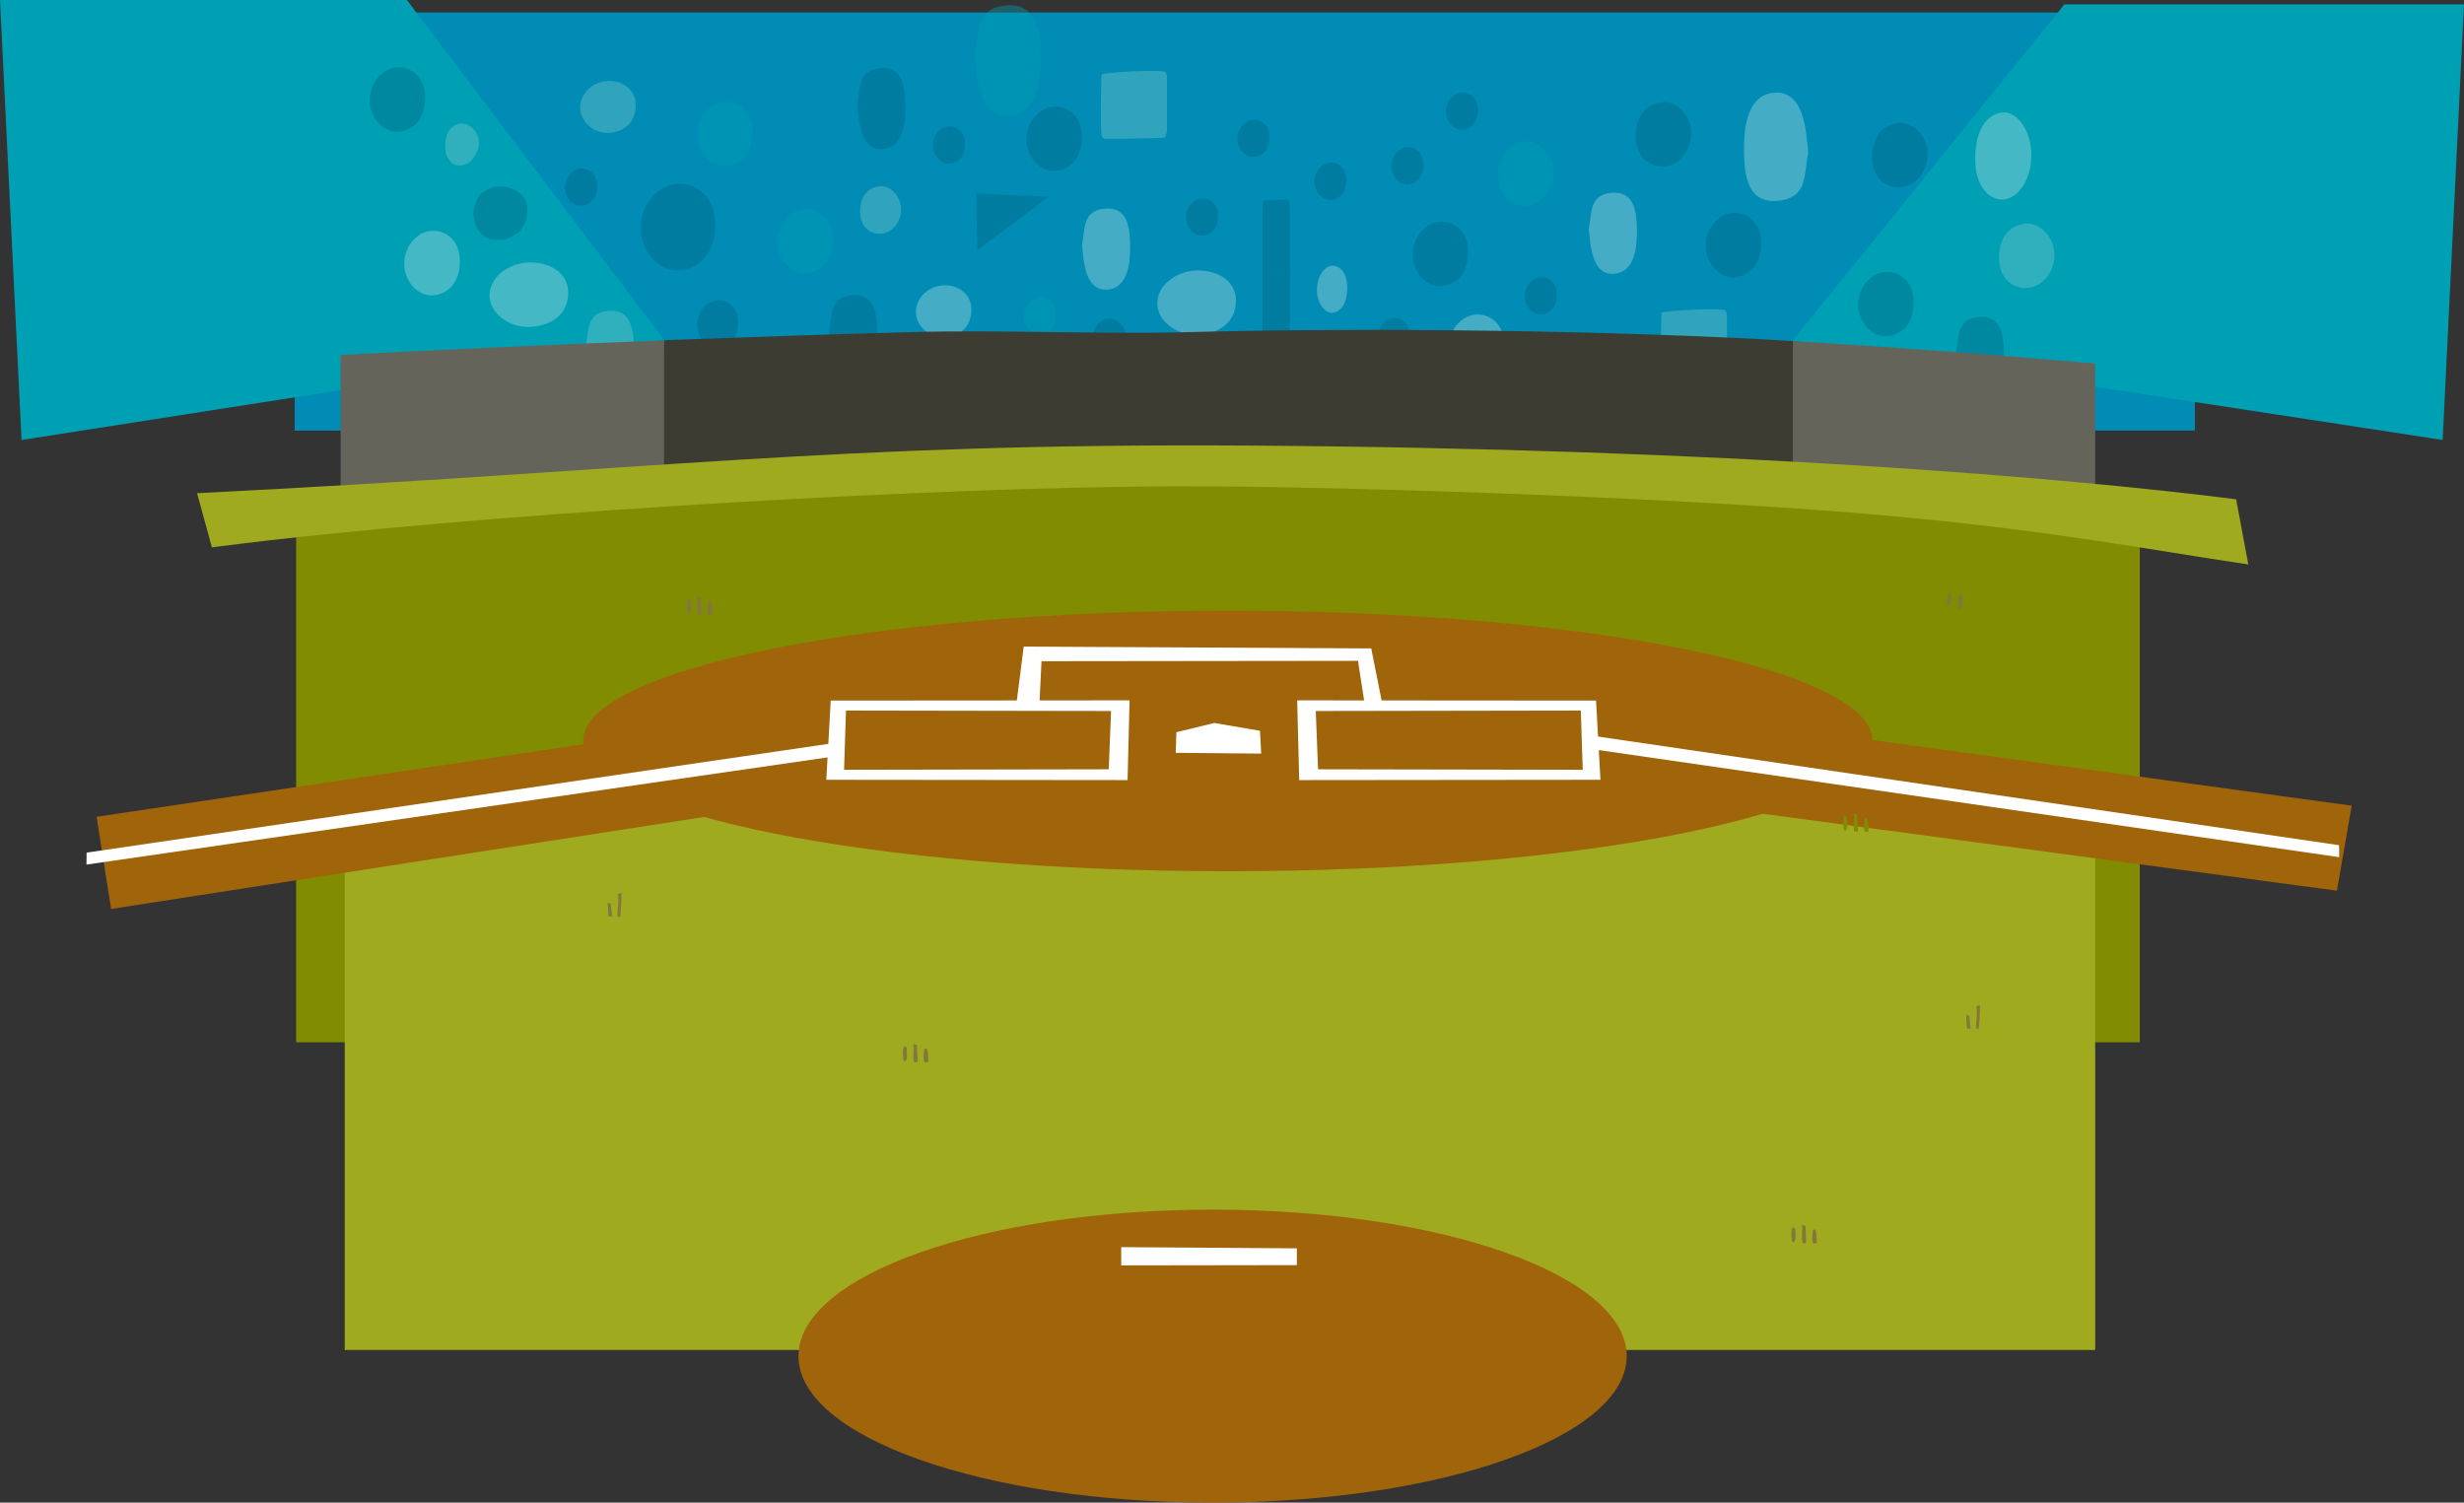 <svg version="1.1" xmlns="http://www.w3.org/2000/svg" xmlns:xlink="http://www.w3.org/1999/xlink" width="690.394" height="421.035" viewBox="0,0,690.394,421.035"><rect x="0" y="0" width="690.394" height="421.035" fill="#333333" stroke="none"/><g transform="translate(103.834,14.922)"><g data-paper-data="{&quot;isPaintingLayer&quot;:true}" fill-rule="nonzero" stroke="none" stroke-width="1" stroke-linecap="butt" stroke-linejoin="miter" stroke-miterlimit="10" stroke-dasharray="" stroke-dashoffset="0" style="mix-blend-mode: normal"><g><path d="M-21.266,105.725v-117.144h532.423v117.144z" fill="#008cb4"/><path d="M586.561,-13.695l-5.978,122.055l-182.08,-27.895l76.085,-94.159z" fill="#00a0b4"/><path d="M10.183,-14.922l72.026,95.176l-180.008,28.105l-6.034,-123.281z" fill="#00a0b4"/><g opacity="0.4"><path d="M30.034,40.54c0.377,-0.711 0.948,-1.302 1.646,-1.703c1.181,-0.681 2.356,-1.362 3.769,-1.459c2.365,-0.248 4.729,0.471 6.557,1.993c1.219,0.996 1.931,2.484 1.941,4.059c0.125,2.031 -0.419,4.047 -1.55,5.739c-0.322,0.519 -0.764,0.953 -1.289,1.266c-0.244,0.136 -0.483,0.295 -0.715,0.448c-1.365,0.943 -2.997,1.423 -4.655,1.368h-0.568c-2.532,0.079 -4.235,-1.164 -5.37,-3.372c-1.476,-2.844 -1.238,-5.609 0.233,-8.339z" fill="#006482"/><path d="M60.251,82.303c0.971,-4.468 -0.034,-9.486 6.341,-10.116c6.375,-0.63 7.067,5.228 7.147,10.144c0.068,4.269 -0.29,11.762 -5.995,12.489c-6.738,0.857 -7.011,-8.129 -7.493,-12.517z" fill="#78c8c8"/><path d="M129.552,52.677c-0.284,6.42 -4.121,8.805 -7.664,9.037c-4.03,0.238 -8.203,-4.019 -7.862,-9.469c0.295,-4.763 3.815,-8.203 7.317,-8.555c4.133,-0.437 8.458,2.572 8.209,8.986z" fill="#00a0b4"/><path d="M102.974,75.906c-0.193,4.734 -3.026,6.494 -5.643,6.653c-2.975,0.176 -6.057,-2.969 -5.807,-6.988c0.221,-3.52 2.838,-6.057 5.404,-6.318c3.054,-0.324 6.244,1.896 6.046,6.653z" fill="#006482"/><path d="M137.153,43.923c0.199,-4.734 3.031,-6.494 5.677,-6.647c2.975,-0.182 6.057,2.963 5.807,6.988c-0.221,3.514 -2.838,6.051 -5.404,6.312c-3.082,0.307 -6.273,-1.919 -6.08,-6.653z" fill="#78c8c8"/><path d="M96.548,48.72c-0.358,8.617 -5.506,11.819 -10.263,12.103c-5.416,0.318 -11.018,-5.393 -10.564,-12.71c0.397,-6.403 5.109,-11.013 9.832,-11.49c5.546,-0.562 11.353,3.486 10.996,12.097z" fill="#006482"/><path d="M24.999,58.813c-0.267,6.432 -4.116,8.822 -7.669,9.032c-4.042,0.244 -8.226,-4.025 -7.885,-9.491c0.295,-4.78 3.826,-8.22 7.34,-8.56c4.144,-0.437 8.481,2.583 8.214,9.02z" fill="#aadcdc"/><path d="M169.289,0.405c1.328,-6.091 -0.045,-12.937 8.651,-13.794c8.697,-0.857 9.65,7.13 9.741,13.834c0.091,5.802 -0.397,16.025 -8.174,16.99c-9.191,1.192 -9.565,-11.098 -10.218,-17.03z" fill="#00a0b4"/><path d="M204.865,5.901c0.982,-0.539 15.458,-1.351 17.564,-0.749c0.524,0.4 0.796,1.049 0.715,1.703c0,1.856 0,12.233 0,14.345c0.047,0.878 -0.199,1.746 -0.698,2.469c-0.795,0.108 -15.974,0.409 -16.638,0.307c-0.539,-0.124 -0.949,-0.561 -1.039,-1.107c-0.284,-1.107 -0.136,-16.377 0.097,-16.968z" fill="#78c8c8"/><path d="M361.763,72.681c0.982,-0.539 15.452,-1.351 17.564,-0.749c0.531,0.401 0.81,1.053 0.732,1.714c0,1.828 0,12.233 0,14.345c0.046,0.88 -0.201,1.751 -0.704,2.475c-0.789,0.108 -15.969,0.403 -16.633,0.301c-0.54,-0.119 -0.952,-0.556 -1.039,-1.101c-0.318,-1.113 -0.136,-16.383 0.079,-16.985z" fill="#78c8c8"/><path d="M249.921,91.738c0,-14.26 0,-45.243 0,-47.304c-0.023,-1.032 0.076,-2.063 0.295,-3.071c2.285,-0.25 4.582,-0.377 6.88,-0.38c0.227,0.102 0.363,0.681 0.431,1.374c0.074,1.062 0.057,33.731 0,49.387z" fill="#006482"/><path d="M21.275,28.709c-0.46,-1.669 -0.483,-3.428 -0.068,-5.109c0.397,-2.163 2.225,-3.894 4.32,-3.894c1.675,0 2.838,0.92 3.769,2.117c1.346,1.814 1.467,4.261 0.307,6.199c-0.182,0.272 -0.324,0.568 -0.488,0.857c-0.823,1.454 -2.309,2.41 -3.974,2.555c-1.196,0.124 -2.361,-0.43 -3.02,-1.436c-0.312,-0.403 -0.562,-0.852 -0.846,-1.289z" fill="#78c8c8"/><path d="M202.685,83.342c-0.46,-1.669 -0.483,-3.428 -0.068,-5.109c0.397,-2.168 2.225,-3.9 4.32,-3.906c1.675,0 2.838,0.92 3.769,2.117c1.347,1.816 1.468,4.265 0.307,6.205c-0.182,0.267 -0.324,0.568 -0.488,0.852c-0.82,1.456 -2.308,2.413 -3.974,2.555c-1.195,0.124 -2.359,-0.428 -3.02,-1.431c-0.312,-0.397 -0.562,-0.846 -0.846,-1.283z" fill="#006482"/><path d="M199.302,23.975c-0.267,6.42 -4.104,8.788 -7.647,9.015c-4.03,0.238 -8.203,-4.019 -7.862,-9.469c0.295,-4.763 3.815,-8.203 7.317,-8.555c4.133,-0.414 8.458,2.594 8.191,9.009z" fill="#006482"/><path d="M169.664,39.302l20.357,0.886l-19.993,14.969z" fill="#006482"/><path d="M63.475,37.514c-0.153,3.707 -2.373,5.109 -4.416,5.206c-2.327,0.136 -4.74,-2.316 -4.541,-5.467c0.17,-2.753 2.203,-4.734 4.223,-4.939c2.39,-0.244 4.888,1.499 4.734,5.2z" fill="#006482"/><path d="M191.996,73.504c-0.153,3.707 -2.367,5.109 -4.411,5.206c-2.333,0.136 -4.74,-2.316 -4.541,-5.467c0.176,-2.753 2.208,-4.734 4.229,-4.939c2.39,-0.244 4.888,1.499 4.723,5.2z" fill="#00a0b4"/><path d="M273.411,35.851c-0.159,3.707 -2.373,5.109 -4.416,5.206c-2.333,0.136 -4.74,-2.316 -4.541,-5.467c0.176,-2.753 2.208,-4.734 4.229,-4.939c2.384,-0.244 4.882,1.499 4.729,5.2z" fill="#006482"/><path d="M291.145,79.459c-0.153,3.707 -2.373,5.109 -4.416,5.206c-2.327,0.136 -4.74,-2.316 -4.541,-5.467c0.17,-2.753 2.203,-4.734 4.229,-4.939c2.384,-0.244 4.882,1.499 4.729,5.2z" fill="#006482"/><path d="M294.977,31.525c-0.153,3.707 -2.367,5.109 -4.411,5.206c-2.333,0.136 -4.74,-2.316 -4.541,-5.467c0.176,-2.753 2.208,-4.734 4.229,-4.939c2.384,-0.244 4.882,1.499 4.723,5.2z" fill="#006482"/><path d="M310.281,16.226c-0.153,3.707 -2.373,5.109 -4.416,5.206c-2.327,0.136 -4.74,-2.322 -4.541,-5.467c0.17,-2.753 2.203,-4.74 4.223,-4.944c2.39,-0.238 4.888,1.499 4.734,5.206z" fill="#006482"/><path d="M332.369,67.958c-0.153,3.707 -2.373,5.109 -4.416,5.206c-2.327,0.136 -4.74,-2.322 -4.541,-5.472c0.17,-2.748 2.203,-4.734 4.223,-4.939c2.39,-0.238 4.888,1.499 4.734,5.206z" fill="#006482"/><path d="M166.53,25.729c-0.153,3.707 -2.373,5.109 -4.416,5.206c-2.327,0.142 -4.74,-2.316 -4.541,-5.467c0.17,-2.753 2.203,-4.734 4.223,-4.939c2.384,-0.255 4.888,1.499 4.734,5.2z" fill="#006482"/><path d="M237.461,45.91c-0.153,3.701 -2.373,5.109 -4.416,5.2c-2.327,0.142 -4.74,-2.316 -4.541,-5.467c0.17,-2.753 2.203,-4.734 4.223,-4.939c2.413,-0.244 4.888,1.499 4.734,5.206z" fill="#006482"/><path d="M251.84,23.856c-0.153,3.707 -2.373,5.109 -4.416,5.206c-2.327,0.136 -4.74,-2.316 -4.541,-5.467c0.17,-2.753 2.203,-4.734 4.229,-4.939c2.384,-0.244 4.882,1.499 4.729,5.2z" fill="#006482"/><path d="M15.28,12.985c-0.267,6.415 -4.104,8.799 -7.647,8.992c-4.03,0.238 -8.209,-4.013 -7.868,-9.463c0.301,-4.768 3.82,-8.203 7.323,-8.555c4.133,-0.403 8.458,2.611 8.191,9.026z" fill="#006482"/><path d="M456.269,56.752c0.261,-6.392 4.104,-8.805 7.641,-9.015c4.03,-0.238 8.209,4.019 7.868,9.469c-0.295,4.763 -3.815,8.203 -7.323,8.555c-4.127,0.414 -8.447,-2.594 -8.186,-9.009z" fill="#78c8c8"/><path d="M402.84,27.824c-1.3,5.966 0.045,12.67 -8.47,13.511c-8.515,0.84 -9.44,-6.982 -9.543,-13.55c-0.097,-5.677 0.386,-15.713 8.004,-16.684c9.003,-1.147 9.367,10.877 10.008,16.724z" fill="#aadcdc"/><path d="M354.491,22.692c0.267,-6.415 4.104,-8.799 7.647,-9.009c4.03,-0.238 8.203,4.013 7.862,9.463c-0.295,4.768 -3.815,8.203 -7.317,8.555c-4.133,0.42 -8.458,-2.589 -8.191,-9.009z" fill="#006482"/><path d="M420.716,28.539c0.267,-6.415 4.104,-8.799 7.647,-9.009c4.03,-0.244 8.209,4.013 7.868,9.463c-0.301,4.768 -3.815,8.203 -7.323,8.555c-4.133,0.42 -8.458,-2.594 -8.191,-9.009z" fill="#006482"/><path d="M449.61,28.789c0.272,-8.697 4.161,-11.921 7.754,-12.205c4.087,-0.324 8.316,5.427 7.947,12.795c-0.267,6.437 -3.843,11.081 -7.397,11.558c-4.189,0.568 -8.577,-3.503 -8.305,-12.148z" fill="#aadcdc"/><path d="M316.015,33.694c0.267,-6.415 4.104,-8.799 7.647,-9.009c4.03,-0.238 8.203,4.013 7.862,9.463c-0.295,4.768 -3.815,8.203 -7.317,8.555c-4.133,0.42 -8.458,-2.594 -8.191,-9.009z" fill="#00a0b4"/><path d="M273.65,66.13c-0.142,4.678 -2.242,6.415 -4.178,6.568c-2.208,0.17 -4.49,-2.929 -4.303,-6.897c0.165,-3.474 2.089,-5.978 4.002,-6.244c2.259,-0.295 4.627,1.896 4.479,6.574z" fill="#aadcdc"/><path d="M389.63,53.766c-0.267,6.415 -4.104,8.799 -7.647,9.009c-4.03,0.238 -8.203,-4.013 -7.862,-9.469c0.295,-4.763 3.815,-8.197 7.317,-8.555c4.133,-0.409 8.458,2.6 8.191,9.015z" fill="#006482"/><path d="M307.517,56.236c-0.267,6.415 -4.104,8.799 -7.647,9.009c-4.03,0.238 -8.203,-4.013 -7.868,-9.469c0.301,-4.763 3.82,-8.197 7.323,-8.555c4.133,-0.414 8.475,2.572 8.191,9.015z" fill="#006482"/><path d="M432.353,70.286c-0.267,6.42 -4.104,8.805 -7.647,9.015c-4.03,0.238 -8.203,-4.019 -7.862,-9.469c0.295,-4.763 3.815,-8.197 7.317,-8.555c4.133,-0.414 8.458,2.594 8.191,9.009z" fill="#006482"/><path d="M107.016,22.63c-0.267,6.415 -4.104,8.799 -7.647,9.009c-4.036,0.238 -8.209,-4.013 -7.868,-9.463c0.295,-4.768 3.815,-8.203 7.323,-8.555c4.133,-0.42 8.453,2.594 8.191,9.009z" fill="#00a0b4"/><path d="M317.621,82.252c-0.267,6.415 -4.104,8.799 -7.647,9.009c-4.03,0.238 -8.203,-4.013 -7.868,-9.469c0.301,-4.763 3.82,-8.197 7.323,-8.555c4.133,-0.414 8.458,2.594 8.191,9.015z" fill="#aadcdc"/><path d="M168.318,72.318c-0.261,5.177 -4.099,7.102 -7.641,7.272c-4.036,0.193 -8.209,-3.241 -7.868,-7.641c0.295,-3.843 3.815,-6.613 7.323,-6.903c4.133,-0.335 8.453,2.095 8.186,7.272z" fill="#aadcdc"/><path d="M74.267,15.057c-0.267,5.177 -4.099,7.102 -7.641,7.272c-4.059,0.216 -8.209,-3.241 -7.868,-7.641c0.295,-3.843 3.809,-6.613 7.317,-6.903c4.138,-0.335 8.458,2.095 8.191,7.272z" fill="#78c8c8"/><path d="M55.363,67.669c-0.38,6.415 -5.824,8.799 -10.848,9.009c-5.722,0.238 -11.649,-4.013 -11.166,-9.469c0.426,-4.763 5.416,-8.197 10.388,-8.555c5.864,-0.414 12.018,2.594 11.626,9.015z" fill="#aadcdc"/><path d="M242.462,69.894c-0.375,6.415 -5.824,8.799 -10.848,9.009c-5.722,0.238 -11.643,-4.013 -11.16,-9.463c0.42,-4.768 5.416,-8.203 10.388,-8.555c5.864,-0.42 12.001,2.594 11.62,9.009z" fill="#aadcdc"/><path d="M136.364,14.319c0.976,-4.468 -0.034,-9.486 6.341,-10.11c6.375,-0.624 7.067,5.228 7.147,10.139c0.068,4.269 -0.29,11.762 -5.995,12.489c-6.767,0.857 -7.039,-8.152 -7.493,-12.517z" fill="#006482"/><path d="M199.33,53.687c0.976,-4.462 -0.034,-9.486 6.347,-10.139c6.381,-0.653 7.062,5.228 7.141,10.144c0.068,4.269 -0.29,11.762 -5.995,12.489c-6.738,0.88 -7.011,-8.129 -7.493,-12.494z" fill="#aadcdc"/><path d="M128.485,77.926c0.971,-4.468 -0.034,-9.486 6.341,-10.116c6.375,-0.63 7.062,5.228 7.141,10.144c0.068,4.269 -0.29,11.762 -5.989,12.489c-6.744,0.857 -6.994,-8.157 -7.493,-12.517z" fill="#006482"/><path d="M444.2,83.989c0.976,-4.462 -0.034,-9.48 6.347,-10.11c6.381,-0.63 7.062,5.228 7.119,10.144c0.068,4.269 -0.29,11.762 -5.995,12.489c-6.716,0.857 -6.988,-8.157 -7.471,-12.523z" fill="#006482"/><path d="M341.327,49.225c0.976,-4.468 -0.034,-9.486 6.341,-10.11c6.375,-0.624 7.067,5.228 7.147,10.139c0.068,4.269 -0.29,11.762 -5.995,12.489c-6.738,0.863 -7.011,-8.146 -7.493,-12.517z" fill="#aadcdc"/></g></g><g><path d="M483.226,135.148h-90.157l5.45,-54.496c32.136,1.93 61.507,4.252 84.708,6.29z" fill="#64645a"/><path d="M78.676,124.913l3.548,-44.5c21.441,-0.812 45.243,-1.624 68.824,-2.271c25.704,-0.704 53.531,0.653 78.038,0c51.471,-1.362 119.688,-0.483 169.432,2.492v44.278z" fill="#3c3c32"/><path d="M-8.376,128.319v-43.796c12.574,-0.647 27.044,-1.362 42.711,-2.078c14.782,-0.67 30.859,-1.351 47.889,-2.004v47.877z" fill="#64645a"/><path d="M495.715,122.949v154.173h-516.58v-153.299l263.138,-8.918z" fill="#828c00"/><path d="M444.903,155.732c-0.097,-1.555 -0.244,-2.787 0.176,-4.116l0.891,0.091v3.627z" fill="#82783c"/><path d="M442.677,154.778h-0.834c-0.346,-1.005 0.17,-1.975 -0.079,-3.014l0.959,-0.335c0.301,1.215 -0.131,2.242 -0.045,3.349z" fill="#82783c"/><path d="M483.226,363.334h-490.467v-143.456l242.418,-32.221l248.049,28.134z" fill="#a0aa1e"/><path d="M152.172,277.576l0.908,0.307c0.079,1.618 0.148,3.128 0.216,4.604c-0.119,0.102 -0.193,0.216 -0.284,0.227c-0.229,0.018 -0.458,0.018 -0.687,0c-0.119,-0.369 -0.201,-0.75 -0.244,-1.135c0,-1.249 0.051,-2.486 0.091,-4.002z" fill="#82783c"/><path d="M149.737,282.555c-0.238,-0.278 -0.471,-0.426 -0.488,-0.568c-0.08,-0.813 -0.118,-1.63 -0.114,-2.447c0.057,-0.461 0.158,-0.915 0.301,-1.357l0.772,0.403c0.187,3.054 0.187,3.054 -0.471,3.968z" fill="#82783c"/><path d="M156.288,282.606l-0.999,0.21c-0.653,-1.3 -0.091,-2.537 -0.199,-3.809l0.704,-0.204c0.534,1.255 0.341,2.503 0.494,3.803z" fill="#82783c"/><path d="M59.551,192.698c0,-20.159 80.88,-36.501 180.65,-36.501c99.77,0 180.65,16.342 180.65,36.501c0,20.159 -80.88,36.501 -180.65,36.501c-99.77,0 -180.65,-16.342 -180.65,-36.501z" fill="#a0640a"/><path d="M119.883,365.066c0,-22.67 51.952,-41.048 116.037,-41.048c64.086,0 116.037,18.378 116.037,41.048c0,22.67 -51.952,41.048 -116.037,41.048c-64.086,0 -116.037,-18.378 -116.037,-41.048z" fill="#a0640a"/><path d="M555.099,210.83l-4.144,23.819l-316.97,-42.467l-306.689,47.582l-4.065,-25.829l313.45,-46.685z" fill="#a0640a"/><path d="M249.204,189.843l0.335,6.392l-23.944,-0.216l0.187,-5.779l10.621,-2.583z" fill="#ffffff"/><path d="M526.125,143.237c-29.695,-4.434 -52.725,-9.032 -95.369,-13.136c-57.704,-5.546 -151.233,-8.407 -194.189,-8.748c-61.933,-0.505 -172.549,5.671 -246.272,13.119c-12.863,1.283 -24.444,2.64 -34.758,3.974l-4.15,-15.174c127.328,-6.375 177.851,-14.073 294.223,-13.346c135.032,0.857 230.275,9.088 277.108,15.049z" fill="#a0aa1e"/><path d="M551.596,225.26l-209.249,-30.262v-3.764l209.203,30.671z" fill="#ffffff"/><path d="M-79.562,223.977l209.203,-30.671v3.764l-209.249,30.262z" fill="#ffffff"/><path d="M401.135,328.315l0.914,0.307c0.074,1.618 0.148,3.128 0.216,4.604c-0.125,0.097 -0.199,0.216 -0.29,0.227c-0.227,0.015 -0.454,0.015 -0.681,0c-0.12,-0.369 -0.204,-0.75 -0.25,-1.135c0,-1.249 0.051,-2.475 0.091,-4.002z" fill="#82783c"/><path d="M398.706,333.287c-0.238,-0.272 -0.471,-0.42 -0.488,-0.568c-0.083,-0.813 -0.121,-1.63 -0.114,-2.447c0.056,-0.455 0.157,-0.904 0.301,-1.34l0.766,0.403c0.187,3.043 0.187,3.043 -0.465,3.951z" fill="#82783c"/><path d="M405.257,333.338l-1.005,0.216c-0.653,-1.306 -0.091,-2.537 -0.193,-3.809l0.704,-0.21c0.534,1.255 0.341,2.509 0.494,3.803z" fill="#82783c"/><path d="M91.63,152.161l0.908,0.307c0.079,1.618 0.148,3.128 0.216,4.604c-0.119,0.102 -0.193,0.216 -0.284,0.233c-0.229,0.015 -0.458,0.015 -0.687,0c-0.119,-0.369 -0.201,-0.75 -0.244,-1.135c-0.006,-1.277 0.051,-2.515 0.091,-4.008z" fill="#82783c"/><path d="M89.195,157.117c-0.238,-0.278 -0.471,-0.42 -0.488,-0.568c-0.08,-0.811 -0.118,-1.626 -0.114,-2.441c0.058,-0.455 0.159,-0.904 0.301,-1.34l0.772,0.403c0.165,3.031 0.165,3.031 -0.471,3.945z" fill="#82783c"/><path d="M95.746,157.168l-0.999,0.21c-0.653,-1.3 -0.091,-2.537 -0.199,-3.803l0.704,-0.21c0.534,1.255 0.341,2.503 0.494,3.803z" fill="#82783c"/><path d="M69.9,242.091l-0.783,-0.318c0.131,-2.044 0.483,-4.093 0.193,-6.244l0.976,-0.221c0.034,2.268 -0.095,4.535 -0.386,6.784z" fill="#82783c"/><path d="M67.272,238.231c0.142,1.215 0.272,2.344 0.42,3.622h-1.05c-0.079,-1.294 -0.148,-2.475 -0.221,-3.798z" fill="#82783c"/><path d="M450.545,273.506l-0.783,-0.318c0.131,-2.044 0.483,-4.093 0.193,-6.244l0.976,-0.221c0.034,2.268 -0.095,4.535 -0.386,6.784z" fill="#82783c"/><path d="M447.917,269.669c0.142,1.215 0.272,2.344 0.42,3.622h-1.05c-0.079,-1.294 -0.148,-2.475 -0.221,-3.798z" fill="#82783c"/><path d="M344.601,203.575l-84.407,0.085l-0.568,-22.343l83.743,0.062zM339.64,200.771l-0.539,-16.599l-74.268,0.125l0.647,16.338z" fill="#ffffff"/><path d="M128.926,181.379l83.743,-0.062l-0.568,22.343l-84.407,-0.085zM206.828,200.634l0.647,-16.338l-74.268,-0.125l-0.539,16.599z" fill="#ffffff"/><path d="M276.662,170.241l-88.67,0.102l-0.596,12.148l-6.46,-0.057l2.066,-16.184l97.372,0.511l3.122,15.673l-4.973,-0.193z" fill="#ffffff"/><path d="M415.639,212.981l0.914,0.307c0.074,1.618 0.142,3.128 0.216,4.604c-0.125,0.102 -0.199,0.216 -0.29,0.227c-0.227,0.018 -0.454,0.018 -0.681,0c-0.121,-0.369 -0.204,-0.75 -0.25,-1.135c0,-1.243 0.051,-2.486 0.091,-4.002z" fill="#828c00"/><path d="M413.21,217.96c-0.238,-0.278 -0.477,-0.426 -0.488,-0.568c-0.086,-0.813 -0.124,-1.63 -0.114,-2.447c0.056,-0.453 0.155,-0.9 0.295,-1.334l0.772,0.403c0.187,3.031 0.187,3.031 -0.465,3.945z" fill="#828c00"/><path d="M419.755,218.011l-0.999,0.21c-0.653,-1.3 -0.091,-2.537 -0.199,-3.803l0.704,-0.21c0.539,1.255 0.341,2.503 0.494,3.803z" fill="#828c00"/><path d="M259.53,334.865v4.7l-49.211,0.074v-5.115z" fill="#ffffff"/></g></g></g></svg>